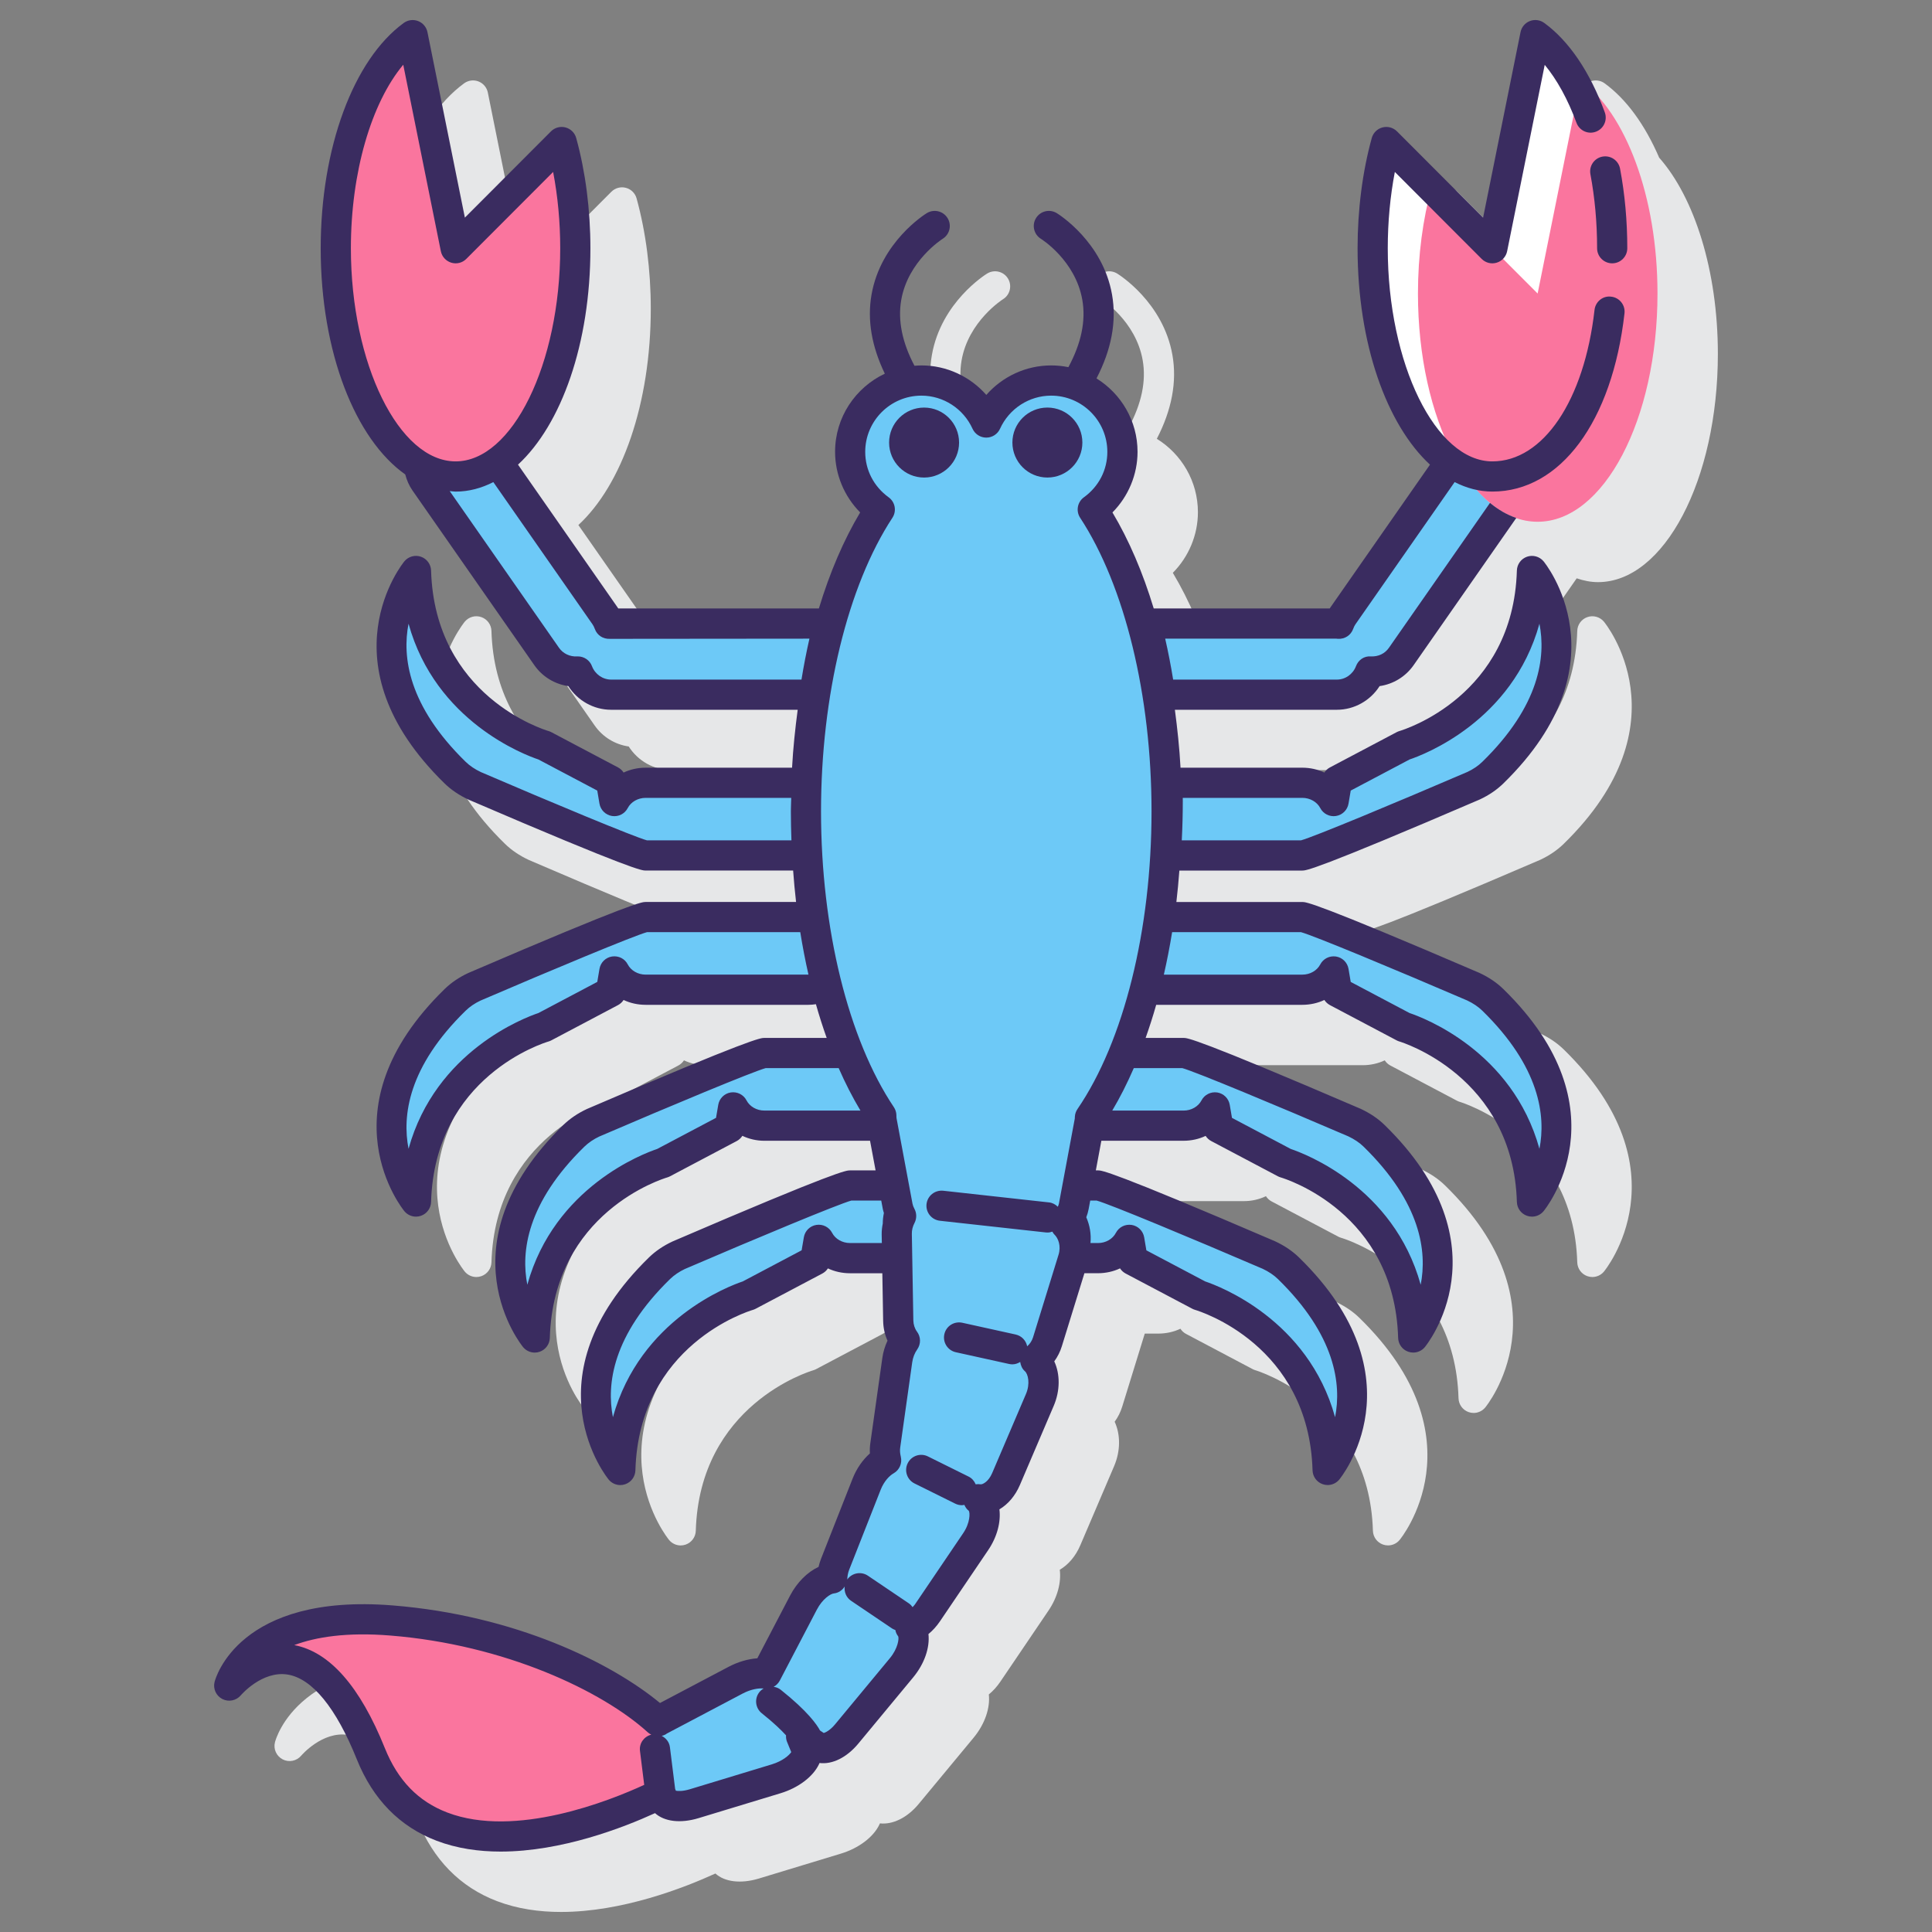 <svg id="Layer_1" enable-background="new 0 0 128 128" height="512" viewBox="0 0 128 128" width="512" xmlns="http://www.w3.org/2000/svg"><rect x="0" y="0" width="128" height="128" fill="#808080" stroke="none"/><path d="m92.576 51.023c1.152 0 2.22-.609 2.828-1.567.909-.132 1.724-.625 2.258-1.392l6.799-9.749c.458.157.928.253 1.411.253 4.381 0 7.941-6.77 7.941-15.121 0-5.524-1.56-10.366-3.888-13-.946-2.193-2.184-3.885-3.616-4.928-.275-.199-.633-.246-.951-.123s-.551.4-.618.734l-2.479 12.29-5.704-5.715c-.252-.253-.621-.353-.963-.261-.345.091-.614.357-.709.701-.616 2.232-.941 4.758-.941 7.302 0 6.329 1.926 11.687 4.797 14.338l-6.584 9.44c-.02.028-.038.057-.057.086h-11.663c-.721-2.378-1.639-4.527-2.734-6.36 1.054-1.064 1.662-2.51 1.662-4.016 0-2.054-1.092-3.854-2.722-4.864.987-1.908 1.345-3.768 1.033-5.55-.613-3.496-3.54-5.324-3.664-5.4-.473-.288-1.087-.14-1.375.33-.289.472-.141 1.087.33 1.375.023.015 2.28 1.424 2.739 4.041.243 1.389-.077 2.883-.927 4.459-.368-.074-.748-.114-1.138-.114-1.666 0-3.226.734-4.296 1.955-1.07-1.221-2.63-1.955-4.296-1.955-.156 0-.309.011-.461.023-.809-1.534-1.114-2.991-.882-4.348.444-2.593 2.708-4.039 2.746-4.063.469-.289.615-.903.327-1.373s-.902-.618-1.375-.33c-.124.076-3.051 1.904-3.664 5.4-.296 1.687.005 3.442.874 5.242-1.94.917-3.288 2.887-3.288 5.172 0 1.507.608 2.951 1.661 4.016-1.095 1.833-2.013 3.982-2.734 6.36h-13.292c-.019-.029-.038-.059-.058-.087l-6.584-9.439c2.871-2.651 4.797-8.009 4.797-14.338 0-2.547-.325-5.071-.94-7.302-.095-.344-.364-.61-.709-.701-.343-.092-.711.008-.963.261l-5.705 5.715-2.479-12.29c-.067-.334-.301-.611-.618-.734-.317-.124-.676-.076-.951.123-3.344 2.437-5.504 8.297-5.504 14.929 0 6.899 2.29 12.645 5.602 14.986.099.375.253.736.481 1.063l8.067 11.568c.535.767 1.35 1.26 2.258 1.392.608.958 1.676 1.567 2.829 1.567h12.365c-.166 1.253-.302 2.527-.373 3.838h-9.701c-.519 0-1.016.113-1.46.321-.092-.143-.22-.261-.374-.342l-4.411-2.331c-.059-.031-.122-.058-.187-.076-.308-.091-7.539-2.32-7.783-10.635-.013-.414-.278-.777-.669-.914-.39-.137-.825-.02-1.093.296-.057.066-5.541 6.723 2.659 14.726.432.421.957.778 1.59 1.073 10.922 4.696 11.486 4.696 11.728 4.696h9.772c.052.702.114 1.397.194 2.082h-9.966c-.241 0-.806 0-11.756 4.708-.604.282-1.129.639-1.562 1.062-8.2 8.003-2.716 14.658-2.659 14.725.193.228.474.353.762.353.111 0 .223-.019.331-.057.391-.137.656-.5.669-.914.244-8.314 7.476-10.543 7.781-10.633.065-.02.129-.045.189-.077l4.411-2.332c.153-.081.281-.199.373-.342.444.208.941.321 1.46.321h10.788c.169 0 .331-.024.493-.047.218.771.457 1.516.715 2.239h-4.129c-.241 0-.806 0-11.757 4.71-.604.282-1.129.639-1.56 1.06-8.2 8.003-2.716 14.659-2.659 14.726.193.228.474.353.762.353.111 0 .223-.019.331-.057.391-.137.656-.5.669-.914.243-8.314 7.476-10.544 7.781-10.634.065-.02.129-.045.188-.077l4.411-2.331c.154-.081.282-.199.374-.342.444.208.94.321 1.459.321h7.004l.367 1.963h-1.698c-.241 0-.807 0-11.756 4.708-.604.282-1.129.639-1.562 1.062-8.2 8.003-2.716 14.658-2.659 14.725.193.228.474.353.762.353.111 0 .223-.019.331-.057.391-.137.656-.5.669-.914.243-8.314 7.476-10.543 7.781-10.633.065-.02.129-.045.189-.077l4.411-2.332c.153-.081.281-.199.373-.342.444.208.941.321 1.46.321h2.145l.054 3.153c.008.464.106.909.289 1.314-.171.36-.287.75-.344 1.152l-.796 5.651c-.031.221-.04.441-.027.667-.484.431-.888 1.013-1.148 1.674l-2.083 5.294c-.07.178-.127.359-.169.547-.736.343-1.43 1.029-1.889 1.908l-2.169 4.15c-.623.045-1.288.239-1.905.565l-4.542 2.397c-3.246-2.678-9.592-5.813-17.718-6.464-10.191-.805-11.733 4.828-11.794 5.068-.114.451.101.92.515 1.133.412.212.921.11 1.223-.246.014-.018 1.403-1.643 3.099-1.376 1.629.262 3.216 2.205 4.588 5.619 1.064 2.647 2.843 4.462 5.286 5.393 1.346.513 2.792.717 4.243.717 4.045 0 8.134-1.59 10.227-2.547.612.557 1.68.696 2.883.332l5.436-1.651c1.177-.357 2.152-1.094 2.545-1.922.013-.027.024-.054.036-.081.837.095 1.807-.364 2.571-1.289l3.631-4.38c.757-.914 1.112-1.984 1.013-2.873.283-.231.541-.517.766-.849l3.191-4.712c.6-.885.847-1.87.744-2.7.563-.331 1.048-.891 1.356-1.612l2.242-5.247c.434-1.013.429-2.104.038-2.947.219-.299.39-.64.502-1.005l1.493-4.835h.902c.519 0 1.016-.113 1.46-.321.092.142.22.261.373.342l4.411 2.332c.061.032.124.058.189.077.075.021 7.535 2.276 7.78 10.633.013.414.278.777.669.914.108.038.22.057.331.057.288 0 .568-.125.762-.353.057-.066 5.542-6.722-2.658-14.725-.432-.421-.957-.778-1.59-1.074-10.922-4.695-11.486-4.695-11.728-4.695h-.143l.366-1.963h5.448c.512 0 1.01-.116 1.456-.327.093.145.222.266.378.348l4.411 2.331c.059.031.122.058.187.076.308.091 7.539 2.32 7.783 10.635.013.414.278.777.669.914.108.038.22.057.331.057.288 0 .568-.125.762-.353.057-.066 5.541-6.723-2.66-14.727-.432-.421-.957-.776-1.589-1.072-10.922-4.696-11.486-4.696-11.728-4.696h-2.515c.251-.708.486-1.438.7-2.192h9.683c.519 0 1.015-.113 1.459-.321.092.143.22.261.373.342l4.411 2.332c.061.032.124.058.189.077.075.021 7.536 2.276 7.781 10.633.013.414.278.777.669.914.108.038.22.057.331.057.288 0 .568-.125.762-.353.057-.066 5.541-6.722-2.658-14.724-.431-.422-.956-.779-1.59-1.075-10.922-4.695-11.486-4.695-11.728-4.695h-8.345c.081-.686.145-1.382.198-2.082h8.147c.241 0 .806 0 11.757-4.71.606-.283 1.131-.641 1.56-1.06 8.2-8.003 2.716-14.659 2.659-14.726-.268-.315-.704-.433-1.093-.296-.391.137-.656.5-.669.914-.243 8.314-7.476 10.544-7.781 10.634-.065.02-.129.045-.188.077l-4.411 2.331c-.154.081-.282.199-.374.342-.444-.208-.94-.321-1.459-.321h-8.071c-.071-1.311-.208-2.584-.373-3.838h10.736z" fill="#e6e7e8"/><g fill="#6dc9f7"><path d="m101.5 37.828c-.27 9.181-8.503 11.565-8.503 11.565l-4.411 2.331-.23 1.35c-.371-.713-1.158-1.213-2.071-1.213h-8.941c.01.407.018.814.018 1.226 0 1.22-.047 2.416-.129 3.588h9.052c.6 0 11.333-4.615 11.333-4.615.476-.222.92-.513 1.286-.87 7.627-7.443 2.596-13.362 2.596-13.362z"/><path d="m98.904 66.243c-.366-.357-.81-.648-1.286-.87 0 0-10.733-4.615-11.333-4.615h-9.509c-.266 1.693-.619 3.302-1.045 4.814h10.553c.913 0 1.7-.5 2.071-1.213l.23 1.35 4.411 2.332s8.233 2.383 8.503 11.565c.001-.002 5.032-5.92-2.595-13.363z"/><path d="m91.037 75.249c-.366-.357-.81-.648-1.286-.87 0 0-10.733-4.615-11.333-4.615h-4.171c-.59 1.345-1.247 2.561-1.965 3.614-.01.07-.01.15-.02.23l-.182.97h6.337c.913 0 1.7-.5 2.071-1.213l.23 1.35 4.411 2.332s8.233 2.383 8.503 11.565c0-.001 5.032-5.919-2.595-13.363z"/><path d="m85.365 84.026c-.366-.357-.81-.648-1.286-.871 0 0-10.733-4.615-11.333-4.615h-1.41l-.134.717c-.08.45-.3.83-.59 1.13.56.55.82 1.46.54 2.37l-.184.597h1.779c.913 0 1.7-.5 2.071-1.213l.23 1.35 4.411 2.332s8.233 2.383 8.503 11.565c-.001 0 5.03-5.919-2.597-13.362z"/><path d="m96.77 31.015c-.23-.122-.456-.262-.677-.42l-7.115 10.203c-.116.167-.199.346-.267.528-.045-.003-.089-.014-.135-.014h-12.654c.389 1.486.707 3.062.944 4.712h11.71c1.007 0 1.864-.643 2.2-1.536.789.043 1.584-.303 2.067-.995l6.691-9.594c-1.027-.605-1.963-1.597-2.764-2.884z"/></g><path d="m90.943 16.447c0 8.351 3.548 15.121 7.929 15.121s7.941-6.77 7.941-15.121c0-6.432-2.112-11.948-5.093-14.12l-2.848 14.12-7.024-7.036c-.579 2.1-.905 4.501-.905 7.036z" fill="#fff"/><path d="m93.943 19.447c0 8.351 3.548 15.121 7.929 15.121s7.941-6.77 7.941-15.121c0-6.432-2.112-11.948-5.093-14.12l-2.848 14.12-7.024-7.036c-.579 2.1-.905 4.501-.905 7.036z" fill="#fa759e"/><path d="m53.592 56.672c-.082-1.171-.13-2.366-.13-3.585 0-.412.008-.819.018-1.226h-10.706c-.913 0-1.7.5-2.071 1.213l-.23-1.35-4.411-2.331s-8.233-2.384-8.503-11.565c0 0-5.031 5.918 2.595 13.362.366.357.81.648 1.286.87 0 0 10.733 4.615 11.333 4.615h10.788c.011 0 .021-.002.031-.003z" fill="#6dc9f7"/><path d="m54.972 65.113c-.366-1.361-.673-2.798-.912-4.302-.161-.033-.327-.053-.498-.053h-10.788c-.6 0-11.333 4.615-11.333 4.615-.476.222-.92.513-1.286.87-7.627 7.444-2.595 13.362-2.595 13.362.27-9.181 8.503-11.565 8.503-11.565l4.411-2.332.23-1.35c.371.713 1.158 1.213 2.071 1.213h10.788c.532 0 1.018-.176 1.409-.458z" fill="#6dc9f7"/><path d="m48.341 74.715.23-1.35c.371.713 1.158 1.213 2.071 1.213h8.023l-.182-.97c-.02-.13-.02-.25-.02-.37-.683-1.018-1.309-2.187-1.875-3.473h-5.946c-.6 0-11.333 4.615-11.333 4.615-.476.222-.92.513-1.286.87-7.627 7.444-2.595 13.362-2.595 13.362.27-9.181 8.503-11.565 8.503-11.565z" fill="#6dc9f7"/><path d="m49.601 85.823 4.411-2.332.23-1.35c.371.713 1.158 1.213 2.071 1.213h3.209l-.039-2.257c-.01-.44.1-.85.29-1.2-.11-.2-.19-.41-.23-.64l-.134-.717h-3.095c-.6 0-11.333 4.615-11.333 4.615-.476.223-.92.513-1.286.871-7.627 7.443-2.595 13.362-2.595 13.362.268-9.182 8.501-11.565 8.501-11.565z" fill="#6dc9f7"/><path d="m54.588 41.311h-14.104c-.046 0-.089.011-.135.014-.068-.183-.151-.362-.267-.528l-7.115-10.203c-.866.619-1.8.974-2.779.974-.849 0-1.667-.261-2.434-.732.041.379.164.754.396 1.088l8.068 11.568c.483.692 1.277 1.038 2.067.995.336.893 1.193 1.536 2.2 1.536h13.475c.235-1.639.55-3.204.934-4.681-.102-.013-.202-.031-.306-.031z" fill="#6dc9f7"/><path d="m38.116 16.447c0 8.351-3.548 15.121-7.929 15.121s-7.941-6.77-7.941-15.121c0-6.432 2.112-11.948 5.093-14.12l2.848 14.12 7.024-7.036c.58 2.1.905 4.501.905 7.036z" fill="#fa759e"/><path d="m43.962 119.467-.12-.3c-2.25 1.12-15.3 7.09-19.21-2.64-4.28-10.66-9.38-4.51-9.38-4.51s1.29-5.08 10.75-4.32c8.06.65 14.39 3.86 17.39 6.43z" fill="#fa759e"/><path d="m77.362 53.087c0 8.39-2.01 15.79-5.08 20.29-.01.07-.01.15-.02.23l-1.06 5.65c-.08.45-.3.83-.59 1.13.56.55.82 1.46.54 2.37l-1.69 5.47c-.16.51-.46.93-.84 1.2.59.51.78 1.63.34 2.65l-2.25 5.25c-.38.91-1.13 1.44-1.83 1.33.61.46.55 1.75-.18 2.82l-3.19 4.71c-.33.49-.74.82-1.13.97.43.54.19 1.73-.59 2.67l-3.63 4.38c-.66.81-1.51 1.15-2.01.82l-1.02-.68.34.83c.27.65-.68 1.61-1.98 2.01l-5.44 1.65c-1 .3-1.87.16-2.08-.34l-.01-.03-.57-5.34c.1.09.19.17.28.25.04-.03.06-.05.11-.08l5.02-2.65c.72-.37 1.48-.51 2.04-.43l2.46-4.7c.47-.92 1.26-1.54 1.9-1.61.01-.3.07-.61.2-.95l2.08-5.29c.29-.73.79-1.3 1.29-1.59-.07-.3-.1-.62-.05-.98l.79-5.65c.07-.49.26-.94.51-1.29-.27-.36-.43-.82-.44-1.33l-.1-5.73c-.01-.44.1-.85.29-1.2-.11-.2-.19-.41-.23-.64l-1.06-5.65c-.02-.13-.02-.25-.02-.37-3.02-4.5-5-11.84-5-20.15 0-8.22 1.93-15.48 4.89-20-1.18-.86-1.96-2.24-1.96-3.82 0-2.61 2.11-4.72 4.72-4.72 1.92 0 3.56 1.14 4.3 2.78.74-1.64 2.38-2.78 4.3-2.78 2.6 0 4.72 2.11 4.72 4.72 0 1.58-.78 2.96-1.97 3.82 2.97 4.52 4.9 11.781 4.9 20z" fill="#6dc9f7"/><path d="m88.645 42.323c.458.025.851-.236 1.004-.652.047-.129.095-.225.148-.302l6.577-9.43c.791.402 1.627.629 2.498.629 4.506 0 7.942-4.635 8.755-11.808.063-.549-.332-1.044-.881-1.105-.554-.075-1.044.333-1.105.881-.681 6-3.4 10.032-6.769 10.032-3.756 0-6.929-6.467-6.929-14.122 0-1.732.161-3.45.469-5.054l5.752 5.761c.261.261.642.359.997.25.353-.106.618-.398.691-.76l2.49-12.346c.813.981 1.536 2.294 2.103 3.836.19.518.762.787 1.283.594.519-.189.784-.765.594-1.283-.982-2.679-2.371-4.729-4.014-5.926-.274-.199-.634-.247-.951-.123-.317.123-.551.4-.618.734l-2.479 12.289-5.705-5.715c-.252-.251-.621-.352-.963-.26-.345.091-.614.357-.709.701-.615 2.23-.94 4.755-.94 7.301 0 6.329 1.926 11.687 4.797 14.339l-6.585 9.441c-.02.028-.038.057-.057.086h-11.661c-.721-2.378-1.639-4.527-2.734-6.36 1.054-1.064 1.662-2.51 1.662-4.016 0-2.054-1.091-3.853-2.719-4.864.988-1.908 1.343-3.768 1.03-5.551-.612-3.496-3.539-5.324-3.663-5.4-.472-.288-1.087-.14-1.375.33-.289.471-.141 1.087.33 1.375.022.014 2.279 1.423 2.738 4.04.244 1.39-.071 2.884-.922 4.46-.369-.075-.751-.115-1.142-.115-1.667 0-3.227.734-4.296 1.955-1.071-1.221-2.631-1.955-4.297-1.955-.156 0-.309.011-.462.023-.81-1.534-1.112-2.991-.88-4.347.445-2.603 2.723-4.049 2.745-4.063.469-.289.615-.903.327-1.373s-.903-.618-1.375-.33c-.124.076-3.051 1.904-3.663 5.4-.296 1.685.013 3.439.881 5.237-1.944.916-3.296 2.889-3.296 5.177 0 1.506.608 2.951 1.662 4.016-1.095 1.833-2.013 3.982-2.734 6.36h-13.294c-.019-.029-.038-.059-.058-.087l-6.583-9.439c2.871-2.651 4.797-8.01 4.797-14.339 0-2.544-.325-5.068-.941-7.301-.095-.344-.364-.61-.709-.701-.344-.092-.711.009-.963.261l-5.704 5.714-2.479-12.288c-.067-.334-.301-.611-.618-.734-.317-.124-.676-.076-.951.123-3.344 2.436-5.504 8.295-5.504 14.928 0 6.899 2.291 12.646 5.602 14.987.096.37.248.731.48 1.063l8.068 11.567c.534.768 1.349 1.261 2.258 1.393.608.958 1.676 1.567 2.828 1.567h12.366c-.166 1.253-.302 2.527-.373 3.838h-9.702c-.519 0-1.015.113-1.459.321-.092-.143-.22-.261-.374-.342l-4.411-2.331c-.059-.031-.122-.058-.187-.076-.308-.091-7.54-2.32-7.783-10.635-.013-.414-.278-.777-.669-.914-.389-.137-.825-.02-1.093.296-.057.066-5.541 6.722 2.66 14.727.433.421.957.777 1.587 1.072 10.923 4.696 11.487 4.696 11.729 4.696h9.773c.052.702.114 1.397.194 2.082h-9.967c-.241 0-.806 0-11.757 4.709-.602.281-1.126.638-1.56 1.06-8.2 8.004-2.716 14.659-2.659 14.726.193.228.474.353.762.353.111 0 .223-.019.331-.057.391-.137.656-.5.669-.914.243-8.314 7.476-10.543 7.781-10.633.065-.02.129-.045.189-.077l4.411-2.332c.153-.081.281-.199.373-.342.444.208.94.321 1.459.321h10.788c.168 0 .333-.016.496-.041.217.769.456 1.512.713 2.233h-4.129c-.241 0-.806 0-11.757 4.71-.603.282-1.128.638-1.561 1.06-8.2 8.003-2.715 14.659-2.658 14.726.193.228.474.353.762.353.111 0 .223-.019.331-.057.391-.137.656-.5.669-.914.243-8.314 7.475-10.544 7.78-10.634.065-.02.129-.045.188-.077l4.411-2.331c.156-.082.285-.203.378-.348.446.211.944.327 1.456.327h7.003l.367 1.963h-1.699c-.241 0-.806 0-11.757 4.709-.603.282-1.128.638-1.561 1.06-8.199 8.003-2.715 14.659-2.658 14.726.193.228.474.353.762.353.111 0 .223-.019.331-.057.391-.137.656-.5.669-.914.243-8.314 7.475-10.544 7.782-10.635.064-.019.128-.044.187-.076l4.411-2.331c.154-.081.282-.199.374-.342.444.208.941.321 1.46.321h2.146l.054 3.153c.008.464.106.909.289 1.314-.171.36-.287.751-.344 1.152l-.796 5.648c-.031.221-.041.443-.027.67-.485.431-.888 1.013-1.148 1.674l-2.085 5.296c-.07.178-.126.359-.168.546-.736.342-1.43 1.028-1.889 1.907l-2.168 4.15c-.623.045-1.288.239-1.905.565l-4.543 2.397c-3.246-2.679-9.59-5.813-17.717-6.465-10.186-.817-11.733 4.828-11.794 5.069-.114.451.101.92.515 1.133.412.211.921.11 1.223-.246.014-.017 1.403-1.642 3.099-1.376 1.629.262 3.216 2.205 4.588 5.619 1.064 2.647 2.843 4.462 5.286 5.393 1.346.513 2.792.717 4.243.717 4.045 0 8.134-1.59 10.227-2.547.612.557 1.678.697 2.882.332l5.437-1.651c1.177-.357 2.151-1.094 2.544-1.922.013-.026.024-.054.036-.081.85.107 1.807-.364 2.573-1.289l3.629-4.38c.758-.915 1.113-1.985 1.014-2.874.282-.23.541-.516.766-.848l3.191-4.712c.601-.886.848-1.872.744-2.701.563-.332 1.047-.89 1.356-1.611l2.243-5.248c.432-1.012.427-2.104.036-2.946.219-.299.391-.639.503-1.005l1.494-4.835h.9c.519 0 1.016-.113 1.46-.321.092.143.22.261.374.342l4.411 2.331c.059.031.122.058.187.076.308.091 7.54 2.32 7.783 10.635.013.414.278.777.669.914.108.038.22.057.331.057.288 0 .568-.125.762-.353.057-.066 5.541-6.723-2.659-14.726 0 0 0 0-.001-.001-.433-.421-.957-.777-1.588-1.072-10.922-4.695-11.487-4.695-11.729-4.695h-.143l.366-1.963h5.448c.519 0 1.016-.113 1.46-.322.092.143.22.262.373.343l4.41 2.331c.06.031.123.058.188.076.308.091 7.54 2.32 7.783 10.635.013.414.278.777.669.914.108.038.22.057.331.057.288 0 .568-.125.762-.353.057-.066 5.541-6.723-2.659-14.726-.431-.421-.956-.777-1.589-1.073-10.922-4.696-11.486-4.696-11.728-4.696h-2.515c.251-.708.486-1.438.7-2.192h9.682c.519 0 1.016-.113 1.46-.321.092.143.22.261.373.342l4.411 2.332c.061.032.124.058.189.077.075.021 7.536 2.276 7.781 10.633.013.414.278.777.669.914.108.038.22.057.331.057.288 0 .568-.125.762-.353.057-.066 5.541-6.722-2.659-14.726 0 0 0 0-.001-.001-.433-.422-.958-.778-1.589-1.072-10.922-4.695-11.486-4.695-11.728-4.695h-8.344c.081-.686.145-1.382.198-2.082h8.146c.241 0 .806 0 11.756-4.709.603-.281 1.128-.638 1.562-1.061 8.2-8.004 2.716-14.659 2.659-14.726-.269-.315-.703-.433-1.093-.296-.391.137-.656.5-.669.914-.243 8.314-7.476 10.544-7.781 10.634-.065.02-.129.045-.188.077l-4.411 2.331c-.154.081-.282.199-.374.342-.444-.208-.941-.321-1.46-.321h-8.07c-.071-1.311-.208-2.584-.374-3.838h10.733c1.153 0 2.221-.609 2.829-1.567.908-.132 1.723-.625 2.258-1.392l6.799-9.749c-.608-.208-1.192-.541-1.743-.997l-6.697 9.602c-.266.382-.694.588-1.191.569-.453-.04-.837.238-.99.646-.2.531-.708.889-1.265.889h-10.848c-.149-.921-.326-1.827-.527-2.712l11.319-.002c.024.001.104.01.129.012zm-65.398-25.877c0-5.019 1.352-9.627 3.469-12.157l2.491 12.354c.073.362.339.653.691.76.355.109.736.011.997-.251l5.751-5.76c.309 1.604.47 3.322.47 5.054 0 7.655-3.173 14.122-6.929 14.122-3.761 0-6.94-6.467-6.94-14.122zm15.973 27.689c-.146-.391-.521-.647-.936-.647-.018 0-.036 0-.055.002-.472.025-.924-.187-1.191-.569l-7.244-10.386c.131.01.26.035.393.035.872 0 1.707-.227 2.498-.629l6.575 9.429c.055.078.103.176.152.308.153.413.54.667 1.002.647l13.213-.012c-.201.883-.377 1.79-.527 2.712h-12.616c-.556-.002-1.064-.359-1.264-.89zm3.644 11.541c-.864-.236-6.269-2.487-11-4.521-.398-.188-.739-.416-1.011-.681-3.822-3.73-4.214-6.979-3.786-9.152 1.792 6.484 7.708 8.695 8.604 8.995l3.899 2.061.146.864c.072.423.407.753.831.82.43.067.845-.146 1.042-.526.214-.41.678-.675 1.184-.675h9.648c-.005.298-.024.59-.024.89 0 .647.016 1.288.038 1.925zm10.698 8.895h-10.788c-.506 0-.97-.265-1.183-.674-.198-.381-.605-.591-1.043-.527-.424.066-.759.397-.831.82l-.146.864-3.899 2.062c-.896.3-6.811 2.511-8.604 8.993-.428-2.174-.036-5.421 3.785-9.15.272-.266.613-.494.982-.668 4.761-2.047 10.165-4.297 11.029-4.533h10.156c.154.961.335 1.9.543 2.813zm-4.103 8.333c-.198-.381-.612-.59-1.042-.527-.425.066-.759.396-.831.82l-.147.863-3.9 2.062c-.896.3-6.811 2.511-8.603 8.995-.428-2.175-.037-5.422 3.784-9.151.269-.261.618-.496.984-.668 4.76-2.047 10.164-4.298 11.028-4.534h4.832c.44 1.003.921 1.944 1.443 2.814h-6.366c-.505 0-.97-.265-1.182-.674zm6.854 9.45c-.506 0-.97-.265-1.183-.674-.198-.381-.614-.592-1.042-.527-.425.066-.759.396-.831.82l-.147.863-3.9 2.062c-.896.3-6.81 2.511-8.603 8.994-.428-2.175-.036-5.422 3.784-9.15.269-.261.618-.497.983-.668 4.761-2.047 10.165-4.297 11.029-4.533h1.981l.107.571c.016.084.045.169.069.253-.047.23-.075.463-.074.698-.047.237-.076.477-.072.716l.01.574h-2.111zm-26.673 37.733c-1.928-.734-3.283-2.131-4.143-4.27-1.643-4.087-3.662-6.383-6.002-6.825 1.438-.537 3.481-.866 6.356-.634 7.589.607 14.045 3.664 17.077 6.422.067.061.143.105.221.145-.48.124-.812.572-.749 1.076l.281 2.25c-2.285 1.052-8.53 3.554-13.041 1.836zm21.495-3.194-5.437 1.651c-.476.143-.785.122-.92.095l-.048-.116-.346-2.768c-.043-.341-.26-.603-.544-.749.086-.021.171-.047.25-.092.058-.033.086-.061.089-.061l5.026-2.652c.565-.299 1.09-.364 1.388-.333-.104.061-.202.137-.281.238-.344.432-.272 1.061.16 1.404.792.63 1.291 1.117 1.605 1.46-.006.142.006.285.063.423l.282.688c-.125.196-.563.593-1.287.812zm7.822-7.034-3.629 4.38c-.319.386-.623.544-.756.574l-.243-.162c-.2-.379-.813-1.277-2.611-2.706-.139-.111-.299-.164-.462-.19.169-.093.313-.233.408-.413l2.455-4.7c.373-.715.913-1.052 1.12-1.072.31-.032.563-.212.723-.458-.041.358.102.727.422.943l2.714 1.833c.07.047.146.077.221.105.028.151.089.295.19.421.061.147-.014.796-.552 1.445zm11.175-26.733-1.69 5.474c-.076.246-.217.446-.389.596-.076-.377-.363-.693-.763-.781l-3.533-.779c-.547-.117-1.074.221-1.192.761-.119.54.222 1.073.761 1.192l3.533.779c.073.016.146.023.217.023.187 0 .361-.064.515-.158.035.233.128.455.309.612.215.186.364.83.073 1.51l-2.242 5.247c-.243.567-.63.751-.758.738-.112-.019-.224-.017-.332 0-.09-.213-.243-.4-.466-.511l-2.697-1.337c-.494-.247-1.096-.043-1.34.451-.246.495-.043 1.095.451 1.34l2.697 1.337c.143.071.294.104.443.104.055 0 .109-.013.163-.022.064.149.155.288.294.394.084.133.097.79-.374 1.484l-3.191 4.712c-.049.072-.106.123-.16.185-.067-.093-.144-.181-.245-.249l-2.714-1.833c-.452-.305-1.062-.188-1.375.256.001-.01.006-.018.007-.028.012-.235.053-.437.128-.629l2.085-5.295c.225-.57.589-.935.855-1.086.389-.22.585-.67.479-1.104-.054-.226-.067-.417-.04-.604l.796-5.65c.044-.314.159-.61.333-.855.249-.354.243-.828-.016-1.175-.152-.204-.238-.471-.243-.751l-.099-5.728c-.005-.246.055-.489.177-.722.153-.294.151-.646-.007-.938-.064-.12-.106-.232-.127-.342l-1.056-5.652c-.011-.06-.008-.119-.01-.209-.005-.189-.063-.375-.169-.532-3.021-4.507-4.825-11.833-4.825-19.599 0-7.662 1.768-14.933 4.729-19.447.293-.447.184-1.046-.249-1.358-.986-.714-1.552-1.812-1.552-3.01 0-2.054 1.67-3.725 3.724-3.725 1.452 0 2.781.861 3.386 2.194.162.357.519.587.911.587s.749-.229.911-.588c.604-1.332 1.932-2.193 3.385-2.193 2.053 0 3.724 1.671 3.724 3.725 0 1.198-.565 2.296-1.552 3.01-.433.313-.542.911-.249 1.358 2.961 4.516 4.729 11.786 4.729 19.447 0 7.854-1.834 15.229-4.906 19.725-.1.145-.158.313-.172.487 0 .002-.005.111-.007.147l-1.051 5.632c-.014.072-.046.139-.073.207-.154-.149-.345-.261-.574-.286l-7.02-.775c-.552-.056-1.042.336-1.104.885-.061.549.335 1.043.885 1.104l7.02.775c.037.004.074.006.11.006.112 0 .219-.025.321-.06.041.063.073.131.128.183.269.254.46.77.283 1.344zm2.524-3.585c.863.235 6.268 2.486 11 4.52.398.188.739.416 1.012.682 3.821 3.729 4.213 6.978 3.785 9.15-1.792-6.483-7.708-8.694-8.604-8.994l-3.899-2.061-.146-.864c-.072-.423-.407-.754-.831-.82-.434-.063-.844.146-1.043.527-.213.409-.677.674-1.184.674h-.499c.057-.592-.047-1.181-.278-1.708.066-.174.121-.352.155-.536l.106-.569h.426zm5.671-8.777c.864.236 6.269 2.487 11 4.521.395.186.744.42 1.011.681 3.822 3.73 4.214 6.979 3.786 9.151-1.792-6.483-7.708-8.694-8.604-8.994l-3.899-2.062-.147-.863c-.072-.424-.406-.754-.831-.82-.426-.062-.843.147-1.041.526-.214.41-.678.675-1.184.675h-4.729c.515-.864.991-1.808 1.428-2.814h3.21zm7.867-9.006c.864.236 6.269 2.486 11.001 4.521.397.186.738.415 1.011.68 3.822 3.73 4.214 6.979 3.786 9.152-1.792-6.484-7.707-8.694-8.604-8.994l-3.899-2.062-.146-.864c-.072-.423-.407-.754-.831-.82-.434-.063-.844.146-1.043.527-.213.409-.677.674-1.184.674h-9.177c.209-.915.392-1.854.548-2.813h8.538zm-7.833-8.897h7.924c.506 0 .971.265 1.185.675.197.38.616.593 1.042.526.424-.067.759-.397.831-.82l.146-.864 3.899-2.061c.896-.3 6.811-2.511 8.604-8.994.428 2.174.036 5.421-3.785 9.15-.272.266-.613.494-.983.668-4.761 2.047-10.165 4.298-11.029 4.534h-7.899c.045-.877.067-1.744.067-2.588-.001-.074-.001-.151-.002-.226z" fill="#3a2c60"/><path d="m105.369 11.543c.294 1.567.443 3.217.443 4.903 0 .553.447 1 1 1s1-.447 1-1c0-1.81-.161-3.584-.479-5.272-.102-.543-.622-.898-1.167-.798-.542.101-.899.624-.797 1.167z" fill="#3a2c60"/><path d="m63.541 29.321c0-1.28-1.038-2.318-2.318-2.318s-2.318 1.038-2.318 2.318 1.038 2.318 2.318 2.318c1.281-.001 2.318-1.038 2.318-2.318z" fill="#3a2c60"/><path d="m69.392 31.638c1.28 0 2.318-1.038 2.318-2.318s-1.038-2.318-2.318-2.318-2.318 1.038-2.318 2.318 1.038 2.318 2.318 2.318z" fill="#3a2c60"/></svg>
